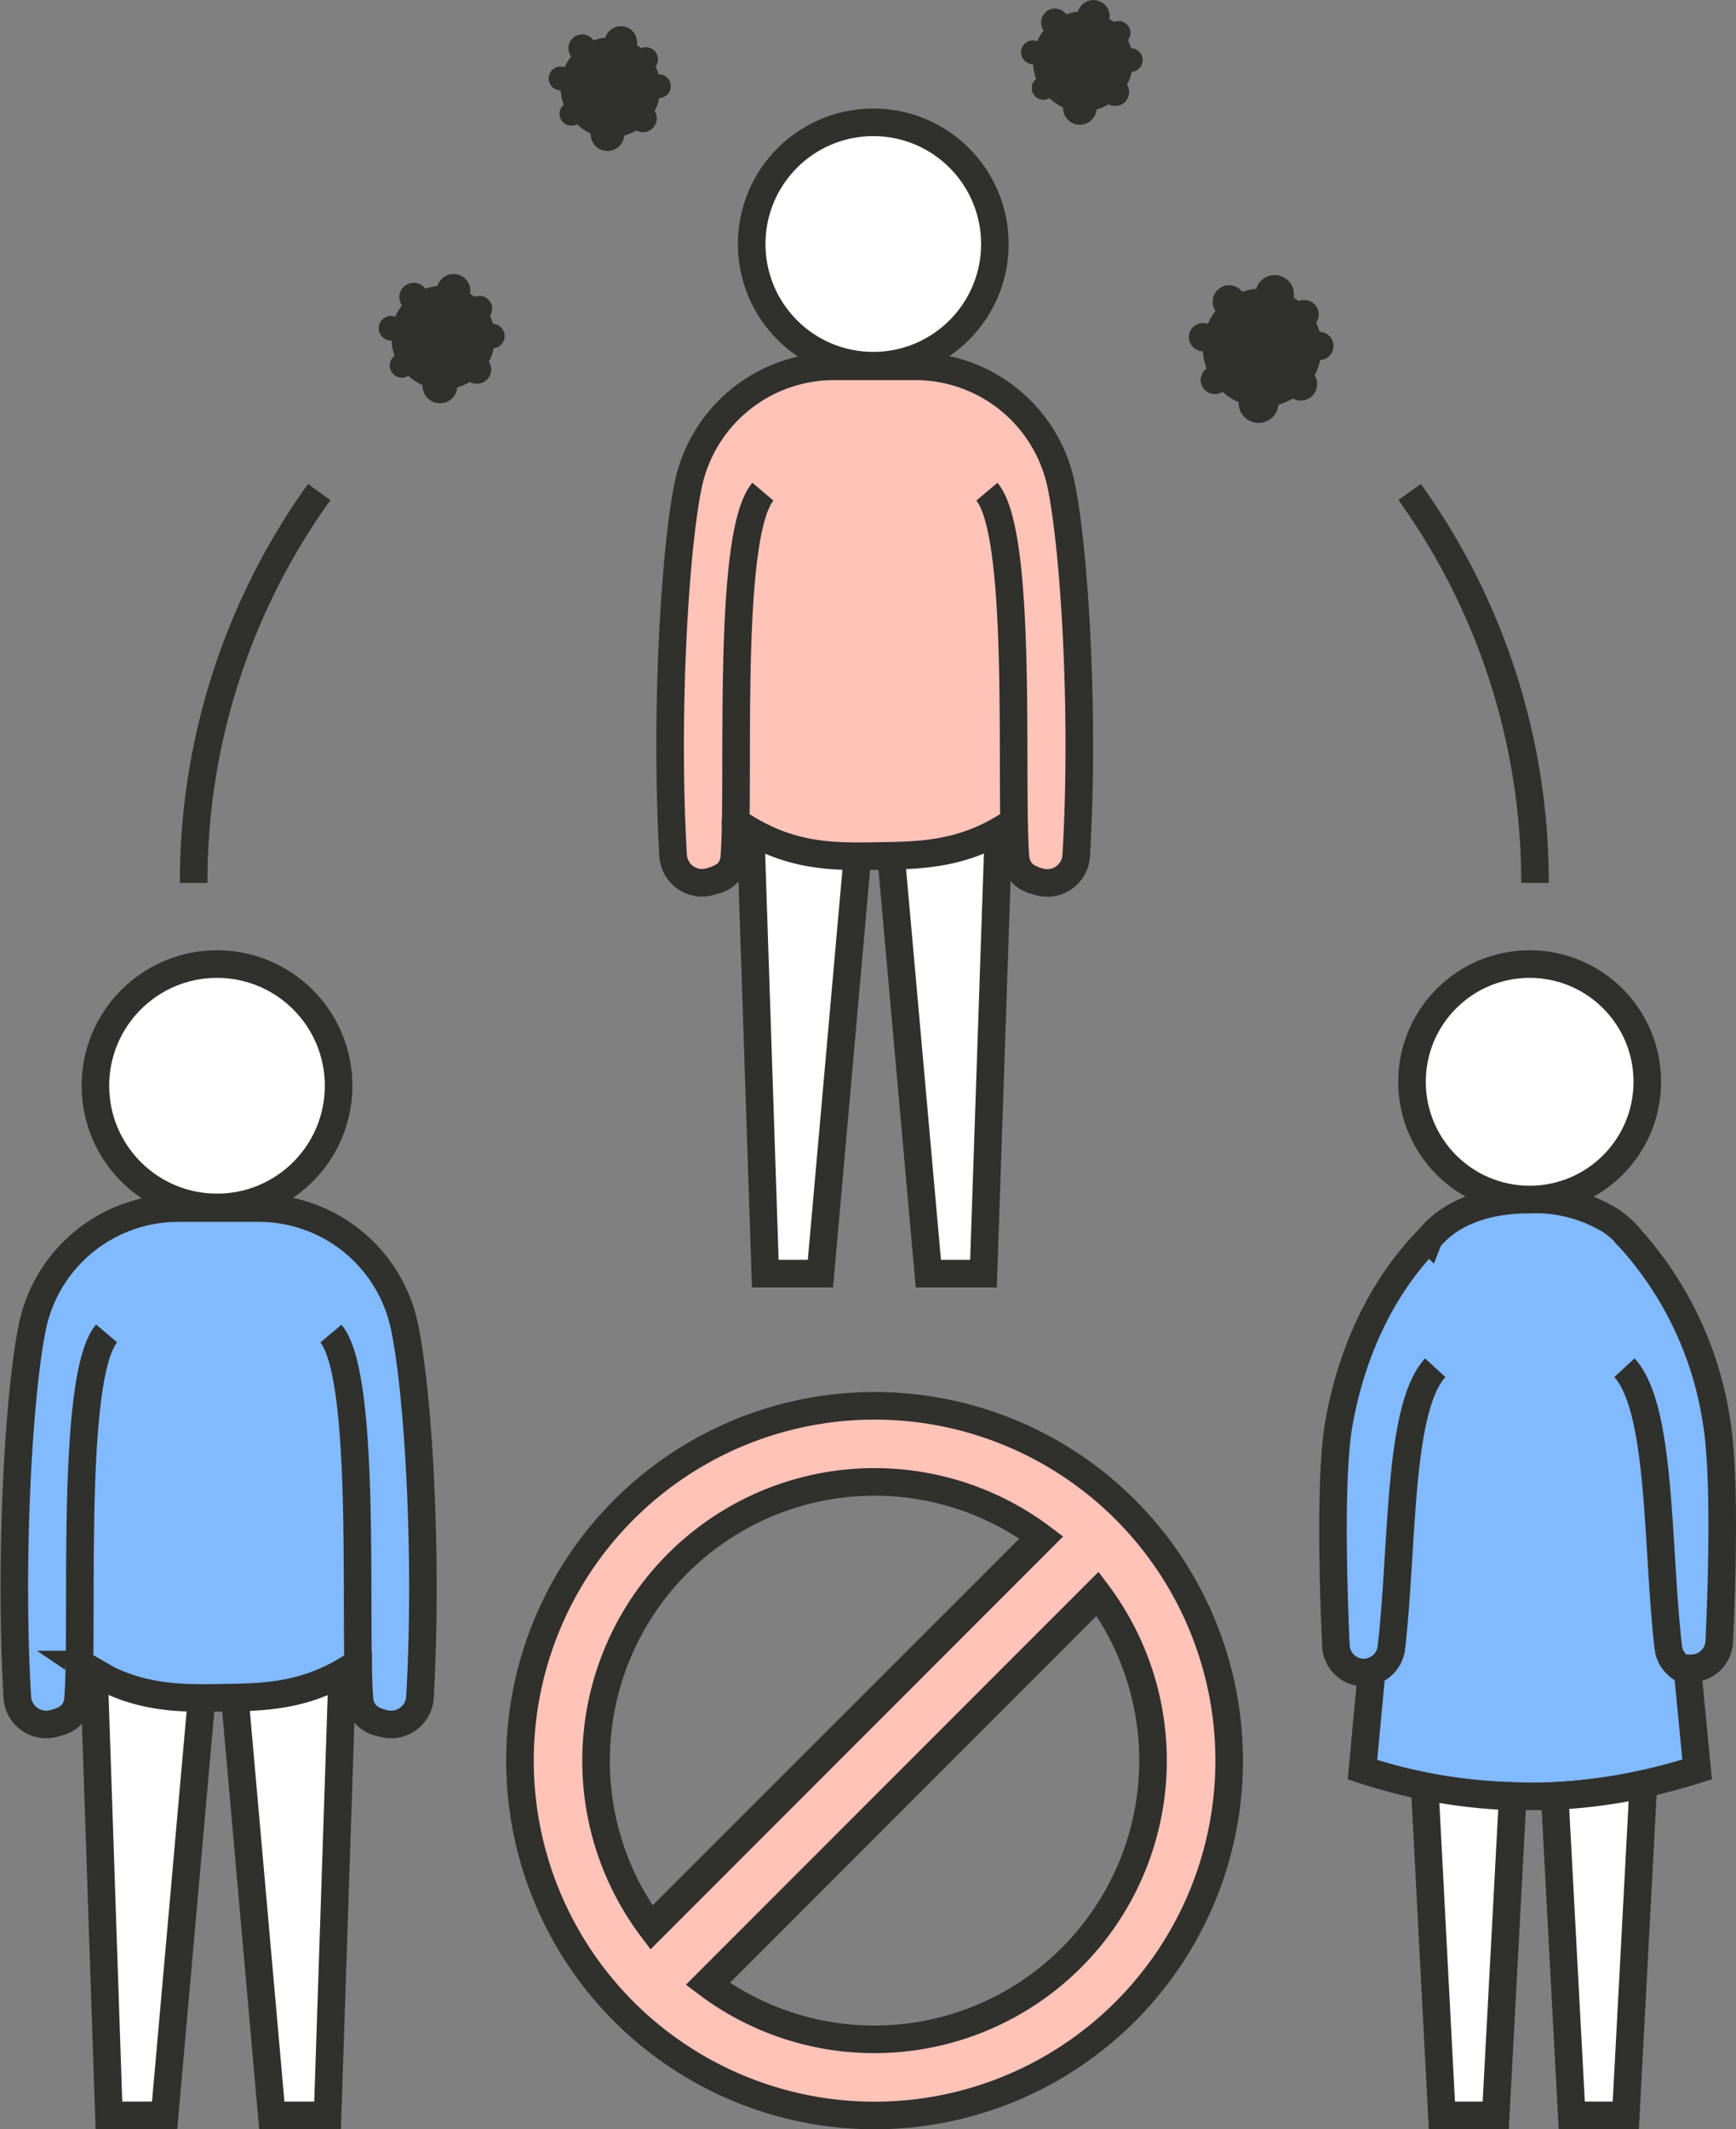 <svg xmlns="http://www.w3.org/2000/svg" viewBox="0 0 188.87 231.5"><rect x="0" y="0" width="188.87" height="231.5" fill="#808080" stroke="none"/><defs><style>.cls-1{fill:#82baff;}.cls-1,.cls-2,.cls-3,.cls-4{stroke:#30302d;stroke-miterlimit:10;stroke-width:3px;}.cls-2{fill:none;}.cls-3{fill:#fff;}.cls-4{fill:#ffc3b8;}.cls-5{fill:#30302d;}</style></defs><g id="Layer_2" data-name="Layer 2"><g id="Layer_1-2" data-name="Layer 1"><path class="cls-1" d="M187.05,178.48a3.05,3.05,0,0,1-3.17,2.91l-.3,0,1.06,11c-2,.62-3.9,1.14-5.85,1.56a58.42,58.42,0,0,1-9.63,1.3c-1.53.07-3.07.09-4.58,0A56.62,56.62,0,0,1,155,194.2a60.88,60.88,0,0,1-6.77-1.79l1-10.69a2.17,2.17,0,0,1-.71.13,3.06,3.06,0,0,1-3.18-2.91c-.26-5.79-.68-18.35.31-24.08,1.3-7.47,4.48-14.74,9.79-20.15a.14.14,0,0,1,.06-.07c2.4-2.93,6.41-4.22,10.92-4.22a15.71,15.71,0,0,1,8.9,2.35,10,10,0,0,1,2.1,1.95.05.05,0,0,1,0,0,38.24,38.24,0,0,1,9.3,19.64C187.74,160.13,187.32,172.69,187.05,178.48Z"/><path class="cls-1" d="M149.23,181.72a3.08,3.08,0,0,0,2.14-2.52c1.29-11.1.7-26.06,4.78-30.49"/><path class="cls-1" d="M176.73,148.71c4.09,4.43,3.5,19.39,4.78,30.49a3,3,0,0,0,1,1.83,2.88,2.88,0,0,0,1.18.69"/><path class="cls-2" d="M155.67,134.46l-.17.18"/><path class="cls-2" d="M177.42,134.72c-.22-.24-.46-.48-.69-.72"/><circle class="cls-3" cx="166.42" cy="117.62" r="12.8"/><path class="cls-3" d="M164.58,195.32,162.73,230h-5.86L155,194.2A56.62,56.62,0,0,0,164.58,195.32Z"/><path class="cls-3" d="M178.79,194l-1.91,36H171l-1.85-34.73A58.42,58.42,0,0,0,178.79,194Z"/><path class="cls-3" d="M22.65,176.6,17.91,230H11.85L10,175.14A82.29,82.29,0,0,0,22.65,176.6Z"/><path class="cls-3" d="M37.46,175.05,35.64,230H29.57l-4.73-53.42A89.65,89.65,0,0,0,37.46,175.05Z"/><path class="cls-1" d="M45.69,184.5a3.15,3.15,0,0,1-4,2.88c-2.63-.67-2.9-2-2.77-6.24a.18.18,0,0,0-.27-.16c-5.34,3.63-10.28,3.55-15,3.62s-9.38,0-14.73-3.62a.18.18,0,0,0-.27.16c.13,4.2-.14,5.57-2.77,6.24a3.16,3.16,0,0,1-4-2.88c-.88-15.24.17-33.14,1.65-40.28a16.2,16.2,0,0,1,15.76-12.87l4.53,0,4.52,0A16.19,16.19,0,0,1,44,144.22C45.52,151.36,46.57,169.26,45.69,184.5Z"/><path class="cls-1" d="M6.38,187.22a2.71,2.71,0,0,0,2.1-2.42c.66-7.82-.9-35.07,3.12-39.82"/><path class="cls-2" d="M36,145c4,4.75,2.46,32,3.12,39.82a2.71,2.71,0,0,0,2.1,2.42"/><circle class="cls-3" cx="23.61" cy="118.05" r="13.23"/><path class="cls-3" d="M94,85.08l-4.74,53.4h-6L81.44,83.62A82.3,82.3,0,0,0,94,85.08Z"/><path class="cls-3" d="M108.86,83.53,107,138.48H101L96.23,85.06A88.16,88.16,0,0,0,108.86,83.53Z"/><path class="cls-4" d="M117.09,93a3.15,3.15,0,0,1-4,2.88c-2.63-.67-2.9-2-2.77-6.24a.17.17,0,0,0-.27-.15C104.68,93.1,99.75,93,95,93.08s-9.39,0-14.73-3.61a.17.17,0,0,0-.27.15c.13,4.21-.14,5.57-2.77,6.24a3.15,3.15,0,0,1-4-2.88c-.88-15.24.17-33.14,1.65-40.28A16.2,16.2,0,0,1,90.63,39.83l4.52,0,4.53,0A16.21,16.21,0,0,1,115.44,52.7C116.92,59.84,118,77.74,117.09,93Z"/><path class="cls-4" d="M77.78,95.7a2.69,2.69,0,0,0,2.1-2.42c.66-7.82-.9-35.07,3.12-39.82"/><path class="cls-2" d="M107.37,53.46c4,4.75,2.46,32,3.12,39.82a2.69,2.69,0,0,0,2.1,2.42"/><circle class="cls-3" cx="95.01" cy="26.53" r="13.23"/><path class="cls-2" d="M114.31,166,69.7,210.59A31.86,31.86,0,0,1,114.31,166Z"/><path class="cls-2" d="M127,191.42a31.86,31.86,0,0,1-51,25.45l44.61-44.61A31.72,31.72,0,0,1,127,191.42Z"/><path class="cls-4" d="M95.15,152.85a38.58,38.58,0,1,0,38.58,38.57A38.57,38.57,0,0,0,95.15,152.85Zm-30.3,38.57a30.3,30.3,0,0,1,48.53-24.2L70.94,209.66A30.17,30.17,0,0,1,64.85,191.42Zm30.3,30.31a30.18,30.18,0,0,1-18.24-6.1l42.44-42.44a30.31,30.31,0,0,1-24.2,48.54Z"/><path class="cls-5" d="M53.11,32.56a1.31,1.31,0,0,0-1.48-.28c-.16-.13-.32-.24-.48-.35a1.83,1.83,0,0,0-3.1-1.6,1.88,1.88,0,0,0-.46.76,6.23,6.23,0,0,0-1.33.3.84.84,0,0,0-.15-.18,1.56,1.56,0,0,0-2.38,2A5.68,5.68,0,0,0,43,34.43a1.34,1.34,0,0,0-1.41,2.2,1.36,1.36,0,0,0,1,.4,5.85,5.85,0,0,0,.34,1.64l-.12.11a1.33,1.33,0,0,0,1.62,2.09,5.77,5.77,0,0,0,1.54,1,1.9,1.9,0,0,0,3.24,1.42,1.87,1.87,0,0,0,.54-1.17,5.84,5.84,0,0,0,1.36-.59,1.56,1.56,0,0,0,2.08-2.2,5.41,5.41,0,0,0,.52-1.46,1.34,1.34,0,0,0-.08-2.67,5,5,0,0,0-.33-.89A1.33,1.33,0,0,0,53.11,32.56Z"/><path class="cls-5" d="M71.19,5.51a1.28,1.28,0,0,0-1.43-.27,5,5,0,0,0-.47-.33,1.79,1.79,0,0,0-.49-1.55,1.77,1.77,0,0,0-2.49,0,1.85,1.85,0,0,0-.45.74,5.78,5.78,0,0,0-1.28.29,1.19,1.19,0,0,0-.15-.18,1.5,1.5,0,0,0-2.29,1.93,5.52,5.52,0,0,0-.71,1.18A1.29,1.29,0,1,0,61,9.82a5.37,5.37,0,0,0,.33,1.58l-.12.11a1.29,1.29,0,0,0,1.57,2,5.33,5.33,0,0,0,1.48,1,1.83,1.83,0,0,0,3.12,1.37,1.81,1.81,0,0,0,.53-1.13,5.6,5.6,0,0,0,1.31-.57,1.5,1.5,0,0,0,2-2.11,5.68,5.68,0,0,0,.51-1.41,1.29,1.29,0,0,0-.08-2.58,5.58,5.58,0,0,0-.32-.86A1.31,1.31,0,0,0,71.19,5.51Z"/><path class="cls-5" d="M122.6,2.66a1.32,1.32,0,0,0-1.43-.27,5,5,0,0,0-.47-.33,1.74,1.74,0,0,0-.49-1.54,1.77,1.77,0,0,0-2.49,0,1.8,1.8,0,0,0-.44.75,5,5,0,0,0-1.28.28l-.15-.18a1.51,1.51,0,0,0-2.3,1.94,5.23,5.23,0,0,0-.71,1.17,1.29,1.29,0,0,0-1.36,2.13,1.28,1.28,0,0,0,.91.37,5.79,5.79,0,0,0,.34,1.59l-.12.1a1.28,1.28,0,0,0,1.56,2,5.37,5.37,0,0,0,1.48,1,1.83,1.83,0,0,0,.54,1.36,1.81,1.81,0,0,0,2.58,0,1.73,1.73,0,0,0,.53-1.12,5.26,5.26,0,0,0,1.31-.57,1.51,1.51,0,0,0,1.79-.26,1.49,1.49,0,0,0,.21-1.86,5.19,5.19,0,0,0,.51-1.41,1.22,1.22,0,0,0,.81-.37,1.27,1.27,0,0,0,0-1.82,1.23,1.23,0,0,0-.89-.38,5.33,5.33,0,0,0-.32-.87A1.28,1.28,0,0,0,122.6,2.66Z"/><path class="cls-5" d="M143,33.07a1.53,1.53,0,0,0-1.7-.32c-.18-.14-.36-.27-.55-.39a2.1,2.1,0,0,0-3.55-1.84,2,2,0,0,0-.52.88,6.26,6.26,0,0,0-1.53.34,1.24,1.24,0,0,0-.18-.22,1.79,1.79,0,0,0-2.72,2.3,6.12,6.12,0,0,0-.84,1.4,1.55,1.55,0,0,0-1.62.35,1.54,1.54,0,0,0,1.08,2.62,6.38,6.38,0,0,0,.4,1.88l-.15.13A1.53,1.53,0,0,0,133,42.6a6.36,6.36,0,0,0,1.76,1.13,2.14,2.14,0,0,0,.63,1.62,2.18,2.18,0,0,0,3.07,0,2.13,2.13,0,0,0,.63-1.34,6.54,6.54,0,0,0,1.56-.68,1.78,1.78,0,0,0,2.13-.3,1.8,1.8,0,0,0,.25-2.22,6.3,6.3,0,0,0,.6-1.67,1.5,1.5,0,0,0,1-.44,1.54,1.54,0,0,0,0-2.17,1.58,1.58,0,0,0-1.06-.45,7.35,7.35,0,0,0-.38-1A1.55,1.55,0,0,0,143,33.07Z"/><path class="cls-2" d="M21.07,96a72.55,72.55,0,0,1,13.66-42.5"/><path class="cls-2" d="M153.36,53.49A72.62,72.62,0,0,1,167,96"/></g></g></svg>